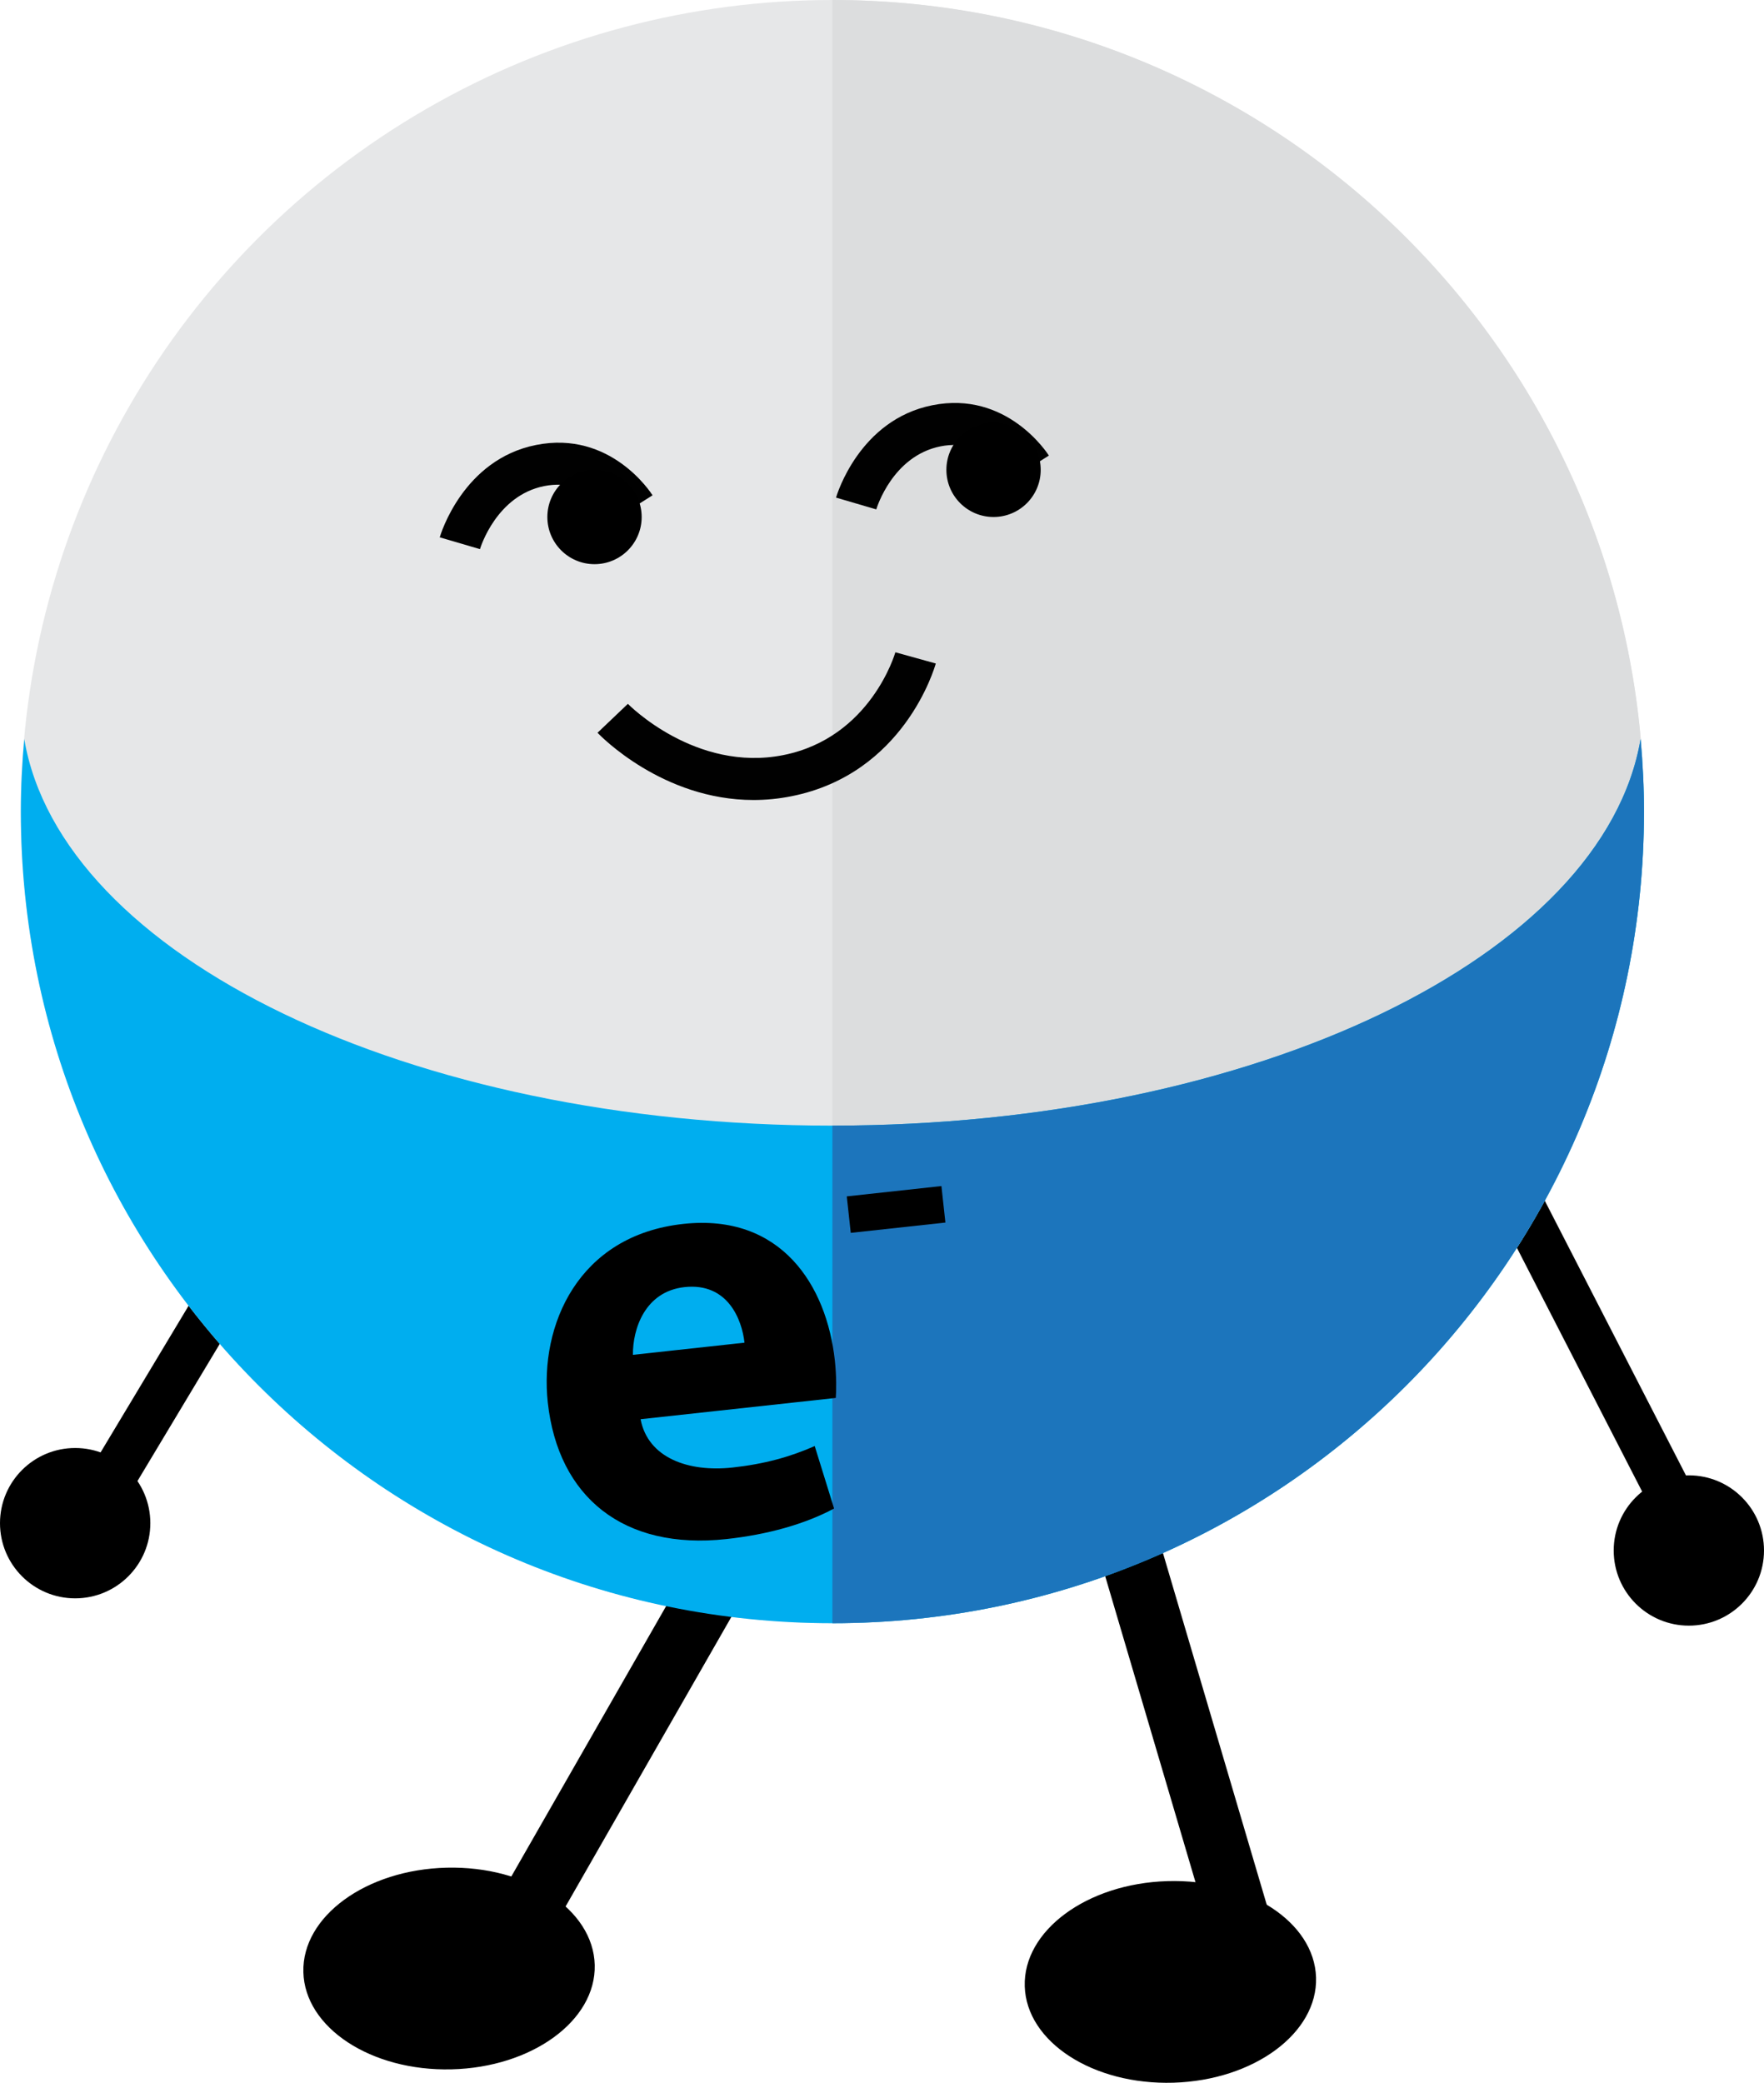 <?xml version="1.0" encoding="utf-8"?>
<!-- Generator: Adobe Illustrator 15.0.0, SVG Export Plug-In . SVG Version: 6.00 Build 0)  -->
<!DOCTYPE svg PUBLIC "-//W3C//DTD SVG 1.1//EN" "http://www.w3.org/Graphics/SVG/1.1/DTD/svg11.dtd">
<svg version="1.1" id="Layer_1" xmlns="http://www.w3.org/2000/svg" xmlns:xlink="http://www.w3.org/1999/xlink" x="0px" y="0px"
	 width="84.13px" height="99.331px" viewBox="0 0 84.13 99.331" enable-background="new 0 0 84.13 99.331" xml:space="preserve">
<g>
	<g>
		<g>
			<circle cx="3.585" cy="72.642" r="3.585"/>
		</g>
	</g>
	<g>
		<polygon points="19.017,49.867 17.069,48.822 4.058,70.498 6.009,71.544 		"/>
	</g>
</g>
<g>
	<g>
		<g>
			<circle cx="80.546" cy="73.945" r="3.584"/>
		</g>
	</g>
	<g>
		<polygon points="69.336,48.822 67.42,49.925 78.975,72.413 80.893,71.307 		"/>
	</g>
</g>
<g>
	<circle fill="#E6E7E8" cx="39.7" cy="38.706" r="38.706"/>
</g>
<g>
	<path fill="#DCDDDE" d="M39.699,0c21.378,0,38.707,17.329,38.707,38.706c0,21.376-17.329,38.707-38.707,38.707"/>
</g>
<g>
	<rect x="27.461" y="75.134" transform="matrix(-0.868 -0.497 0.497 -0.868 11.934 172.467)" width="2.956" height="19.021"/>
</g>
<g>
	<rect x="53.2" y="59.363" transform="matrix(-0.959 0.283 -0.283 -0.959 128.88 134.906)" width="2.955" height="34.833"/>
</g>
<g>
	<g>
		<path fill="#00AEEF" d="M39.699,53.682c-20.209,0-36.791-8.103-38.543-18.437c-0.102,1.141-0.162,2.294-0.162,3.461
			c0,21.376,17.328,38.707,38.705,38.707c21.378,0,38.707-17.33,38.707-38.707c0-1.167-0.061-2.32-0.162-3.461
			C76.492,45.579,59.909,53.682,39.699,53.682z"/>
	</g>
</g>
<g>
	<g>
		<path fill="#1C75BC" d="M39.699,77.413c21.378,0,38.707-17.33,38.707-38.707c0-1.167-0.061-2.32-0.162-3.461
			c-1.752,10.334-18.335,18.437-38.545,18.437"/>
	</g>
</g>
<g>
	<g>
		<path d="M30.551,67.684c0.351,1.846,2.279,2.533,4.379,2.305c1.537-0.168,2.756-0.51,3.926-1.025l0.924,2.979
			c-1.414,0.754-3.185,1.244-5.136,1.457c-4.907,0.535-8.024-1.996-8.519-6.518c-0.398-3.666,1.437-7.965,6.462-8.512
			c4.671-0.51,6.839,2.934,7.229,6.51c0.084,0.77,0.07,1.459,0.045,1.789L30.551,67.684z M35.507,64.034
			c-0.12-1.094-0.792-2.875-2.861-2.65c-1.892,0.207-2.474,2.006-2.46,3.23L35.507,64.034z"/>
	</g>
	<g>
		<path d="M44.899,56.565l0.19,1.74l-4.514,0.492l-0.19-1.74L44.899,56.565z"/>
	</g>
</g>
<g>
	<ellipse transform="matrix(-1 0.024 -0.024 -1 45.116 187.268)" cx="21.446" cy="93.902" rx="6.948" ry="4.809"/>
</g>
<g>
	<path d="M48.873,94.731c0.082,2.654,3.256,4.711,7.092,4.596c3.836-0.117,6.881-2.365,6.801-5.018
		c-0.081-2.656-3.256-4.713-7.092-4.596C51.837,89.827,48.792,92.075,48.873,94.731z"/>
</g>
<g>
	<path fill="#010101" d="M35.937,38.153c-4.329,0-7.299-3.058-7.44-3.206l1.448-1.38c0.03,0.031,3.228,3.279,7.417,2.444
		c4.164-0.831,5.33-4.863,5.34-4.903l1.928,0.535c-0.06,0.214-1.52,5.261-6.876,6.329C37.126,38.098,36.519,38.153,35.937,38.153z"
		/>
</g>
<g>
	<path fill="#010101" d="M22.891,26.189l-1.919-0.563c0.044-0.151,1.119-3.711,4.59-4.404c3.554-0.712,5.479,2.273,5.56,2.4
		l-1.691,1.068c-0.048-0.075-1.294-1.945-3.478-1.508C23.685,23.636,22.922,26.085,22.891,26.189z"/>
</g>
<g>
	<path fill="#010101" d="M41.792,24.294l-1.919-0.563c0.044-0.151,1.119-3.711,4.591-4.404c3.545-0.711,5.479,2.273,5.56,2.4
		l-1.691,1.068c-0.048-0.075-1.28-1.944-3.478-1.508C42.584,21.741,41.823,24.19,41.792,24.294z"/>
</g>
<g>
	<circle cx="47.385" cy="22.407" r="2.249"/>
</g>
<g>
	<circle cx="28.354" cy="24.657" r="2.249"/>
</g>
</svg>
